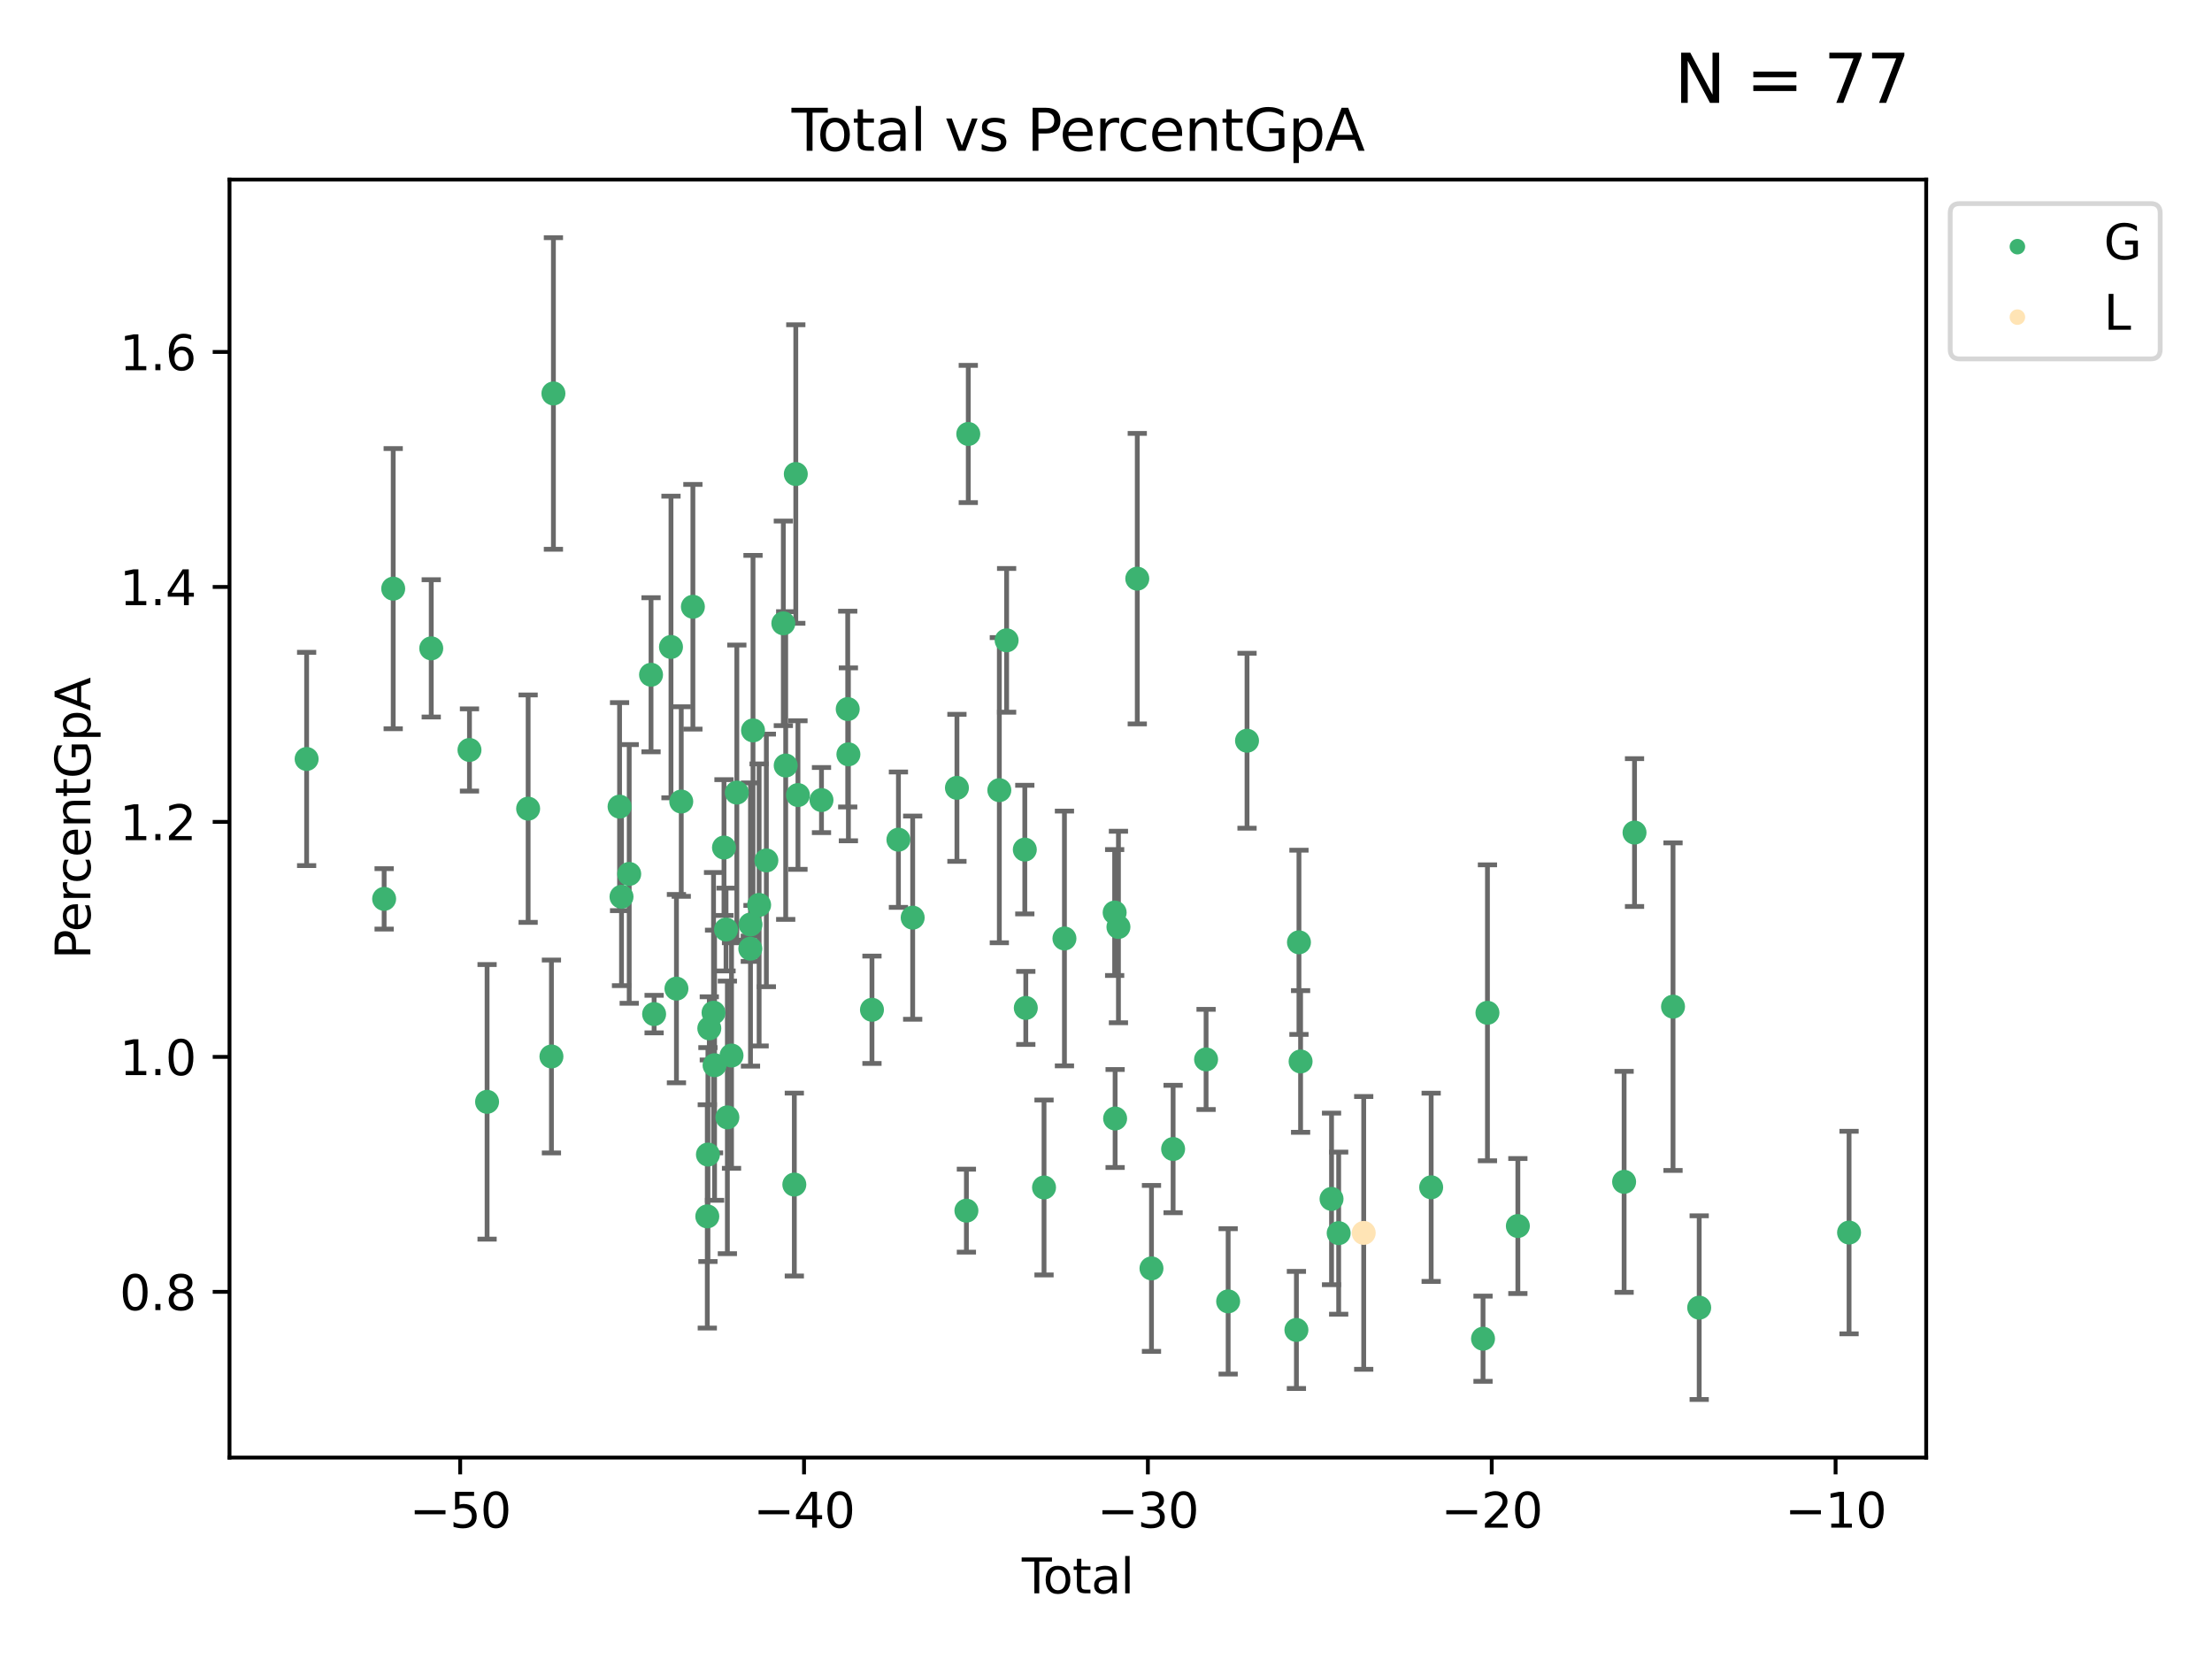 <?xml version="1.0" encoding="utf-8" standalone="no"?>
<!DOCTYPE svg PUBLIC "-//W3C//DTD SVG 1.1//EN"
  "http://www.w3.org/Graphics/SVG/1.1/DTD/svg11.dtd">
<svg xmlns:xlink="http://www.w3.org/1999/xlink" width="460.8pt" height="345.6pt" viewBox="0 0 460.8 345.6" xmlns="http://www.w3.org/2000/svg" version="1.1">
 <defs>
  <style type="text/css">*{stroke-linejoin: round; stroke-linecap: butt}</style>
 </defs>
 <g id="figure_1">
  <g id="patch_1">
   <path d="M 0 345.6 
L 460.8 345.6 
L 460.8 0 
L 0 0 
z
" style="fill: #ffffff"/>
  </g>
  <g id="axes_1">
   <g id="patch_2">
    <path d="M 47.81 303.64 
L 401.26 303.64 
L 401.26 37.411 
L 47.81 37.411 
z
" style="fill: #ffffff"/>
   </g>
   <g id="PathCollection_1">
    <defs>
     <path id="m6de0ca52cb" d="M 0 1.118 
C 0.297 1.118 0.581 1 0.791 0.791 
C 1 0.581 1.118 0.297 1.118 0 
C 1.118 -0.297 1 -0.581 0.791 -0.791 
C 0.581 -1 0.297 -1.118 0 -1.118 
C -0.297 -1.118 -0.581 -1 -0.791 -0.791 
C -1 -0.581 -1.118 -0.297 -1.118 0 
C -1.118 0.297 -1 0.581 -0.791 0.791 
C -0.581 1 -0.297 1.118 0 1.118 
z
" style="stroke: #3cb371"/>
    </defs>
    <g clip-path="url(#pf111d66aeb)">
     <use xlink:href="#m6de0ca52cb" x="63.876" y="158.109" style="fill: #3cb371; stroke: #3cb371"/>
     <use xlink:href="#m6de0ca52cb" x="80.023" y="187.25" style="fill: #3cb371; stroke: #3cb371"/>
     <use xlink:href="#m6de0ca52cb" x="81.912" y="122.626" style="fill: #3cb371; stroke: #3cb371"/>
     <use xlink:href="#m6de0ca52cb" x="89.836" y="135.065" style="fill: #3cb371; stroke: #3cb371"/>
     <use xlink:href="#m6de0ca52cb" x="97.801" y="156.231" style="fill: #3cb371; stroke: #3cb371"/>
     <use xlink:href="#m6de0ca52cb" x="101.468" y="229.532" style="fill: #3cb371; stroke: #3cb371"/>
     <use xlink:href="#m6de0ca52cb" x="110.02" y="168.459" style="fill: #3cb371; stroke: #3cb371"/>
     <use xlink:href="#m6de0ca52cb" x="114.874" y="220.084" style="fill: #3cb371; stroke: #3cb371"/>
     <use xlink:href="#m6de0ca52cb" x="115.287" y="81.965" style="fill: #3cb371; stroke: #3cb371"/>
     <use xlink:href="#m6de0ca52cb" x="129.068" y="168.035" style="fill: #3cb371; stroke: #3cb371"/>
     <use xlink:href="#m6de0ca52cb" x="129.472" y="186.811" style="fill: #3cb371; stroke: #3cb371"/>
     <use xlink:href="#m6de0ca52cb" x="131.077" y="182.057" style="fill: #3cb371; stroke: #3cb371"/>
     <use xlink:href="#m6de0ca52cb" x="135.623" y="140.562" style="fill: #3cb371; stroke: #3cb371"/>
     <use xlink:href="#m6de0ca52cb" x="136.264" y="211.251" style="fill: #3cb371; stroke: #3cb371"/>
     <use xlink:href="#m6de0ca52cb" x="139.779" y="134.775" style="fill: #3cb371; stroke: #3cb371"/>
     <use xlink:href="#m6de0ca52cb" x="140.916" y="205.95" style="fill: #3cb371; stroke: #3cb371"/>
     <use xlink:href="#m6de0ca52cb" x="141.918" y="166.976" style="fill: #3cb371; stroke: #3cb371"/>
     <use xlink:href="#m6de0ca52cb" x="144.341" y="126.4" style="fill: #3cb371; stroke: #3cb371"/>
     <use xlink:href="#m6de0ca52cb" x="147.343" y="253.396" style="fill: #3cb371; stroke: #3cb371"/>
     <use xlink:href="#m6de0ca52cb" x="147.475" y="240.516" style="fill: #3cb371; stroke: #3cb371"/>
     <use xlink:href="#m6de0ca52cb" x="147.761" y="214.229" style="fill: #3cb371; stroke: #3cb371"/>
     <use xlink:href="#m6de0ca52cb" x="148.644" y="210.96" style="fill: #3cb371; stroke: #3cb371"/>
     <use xlink:href="#m6de0ca52cb" x="148.857" y="221.904" style="fill: #3cb371; stroke: #3cb371"/>
     <use xlink:href="#m6de0ca52cb" x="150.82" y="176.561" style="fill: #3cb371; stroke: #3cb371"/>
     <use xlink:href="#m6de0ca52cb" x="151.246" y="193.641" style="fill: #3cb371; stroke: #3cb371"/>
     <use xlink:href="#m6de0ca52cb" x="151.526" y="232.77" style="fill: #3cb371; stroke: #3cb371"/>
     <use xlink:href="#m6de0ca52cb" x="152.389" y="219.885" style="fill: #3cb371; stroke: #3cb371"/>
     <use xlink:href="#m6de0ca52cb" x="153.495" y="165.112" style="fill: #3cb371; stroke: #3cb371"/>
     <use xlink:href="#m6de0ca52cb" x="156.302" y="197.638" style="fill: #3cb371; stroke: #3cb371"/>
     <use xlink:href="#m6de0ca52cb" x="156.342" y="192.593" style="fill: #3cb371; stroke: #3cb371"/>
     <use xlink:href="#m6de0ca52cb" x="156.867" y="152.157" style="fill: #3cb371; stroke: #3cb371"/>
     <use xlink:href="#m6de0ca52cb" x="158.14" y="188.514" style="fill: #3cb371; stroke: #3cb371"/>
     <use xlink:href="#m6de0ca52cb" x="159.647" y="179.242" style="fill: #3cb371; stroke: #3cb371"/>
     <use xlink:href="#m6de0ca52cb" x="163.184" y="129.851" style="fill: #3cb371; stroke: #3cb371"/>
     <use xlink:href="#m6de0ca52cb" x="163.676" y="159.473" style="fill: #3cb371; stroke: #3cb371"/>
     <use xlink:href="#m6de0ca52cb" x="165.473" y="246.766" style="fill: #3cb371; stroke: #3cb371"/>
     <use xlink:href="#m6de0ca52cb" x="165.779" y="98.747" style="fill: #3cb371; stroke: #3cb371"/>
     <use xlink:href="#m6de0ca52cb" x="166.23" y="165.624" style="fill: #3cb371; stroke: #3cb371"/>
     <use xlink:href="#m6de0ca52cb" x="171.131" y="166.668" style="fill: #3cb371; stroke: #3cb371"/>
     <use xlink:href="#m6de0ca52cb" x="176.595" y="147.713" style="fill: #3cb371; stroke: #3cb371"/>
     <use xlink:href="#m6de0ca52cb" x="176.738" y="157.143" style="fill: #3cb371; stroke: #3cb371"/>
     <use xlink:href="#m6de0ca52cb" x="181.647" y="210.353" style="fill: #3cb371; stroke: #3cb371"/>
     <use xlink:href="#m6de0ca52cb" x="187.159" y="174.922" style="fill: #3cb371; stroke: #3cb371"/>
     <use xlink:href="#m6de0ca52cb" x="190.128" y="191.165" style="fill: #3cb371; stroke: #3cb371"/>
     <use xlink:href="#m6de0ca52cb" x="199.347" y="164.123" style="fill: #3cb371; stroke: #3cb371"/>
     <use xlink:href="#m6de0ca52cb" x="201.319" y="252.201" style="fill: #3cb371; stroke: #3cb371"/>
     <use xlink:href="#m6de0ca52cb" x="201.71" y="90.404" style="fill: #3cb371; stroke: #3cb371"/>
     <use xlink:href="#m6de0ca52cb" x="208.179" y="164.606" style="fill: #3cb371; stroke: #3cb371"/>
     <use xlink:href="#m6de0ca52cb" x="209.697" y="133.393" style="fill: #3cb371; stroke: #3cb371"/>
     <use xlink:href="#m6de0ca52cb" x="213.486" y="176.986" style="fill: #3cb371; stroke: #3cb371"/>
     <use xlink:href="#m6de0ca52cb" x="213.693" y="209.971" style="fill: #3cb371; stroke: #3cb371"/>
     <use xlink:href="#m6de0ca52cb" x="217.491" y="247.373" style="fill: #3cb371; stroke: #3cb371"/>
     <use xlink:href="#m6de0ca52cb" x="221.743" y="195.503" style="fill: #3cb371; stroke: #3cb371"/>
     <use xlink:href="#m6de0ca52cb" x="232.203" y="190.1" style="fill: #3cb371; stroke: #3cb371"/>
     <use xlink:href="#m6de0ca52cb" x="232.299" y="233.004" style="fill: #3cb371; stroke: #3cb371"/>
     <use xlink:href="#m6de0ca52cb" x="232.992" y="193.108" style="fill: #3cb371; stroke: #3cb371"/>
     <use xlink:href="#m6de0ca52cb" x="236.915" y="120.545" style="fill: #3cb371; stroke: #3cb371"/>
     <use xlink:href="#m6de0ca52cb" x="239.874" y="264.23" style="fill: #3cb371; stroke: #3cb371"/>
     <use xlink:href="#m6de0ca52cb" x="244.381" y="239.36" style="fill: #3cb371; stroke: #3cb371"/>
     <use xlink:href="#m6de0ca52cb" x="251.249" y="220.694" style="fill: #3cb371; stroke: #3cb371"/>
     <use xlink:href="#m6de0ca52cb" x="255.847" y="271.1" style="fill: #3cb371; stroke: #3cb371"/>
     <use xlink:href="#m6de0ca52cb" x="259.778" y="154.305" style="fill: #3cb371; stroke: #3cb371"/>
     <use xlink:href="#m6de0ca52cb" x="270.066" y="277.052" style="fill: #3cb371; stroke: #3cb371"/>
     <use xlink:href="#m6de0ca52cb" x="270.597" y="196.301" style="fill: #3cb371; stroke: #3cb371"/>
     <use xlink:href="#m6de0ca52cb" x="270.937" y="221.123" style="fill: #3cb371; stroke: #3cb371"/>
     <use xlink:href="#m6de0ca52cb" x="277.384" y="249.754" style="fill: #3cb371; stroke: #3cb371"/>
     <use xlink:href="#m6de0ca52cb" x="278.871" y="256.886" style="fill: #3cb371; stroke: #3cb371"/>
     <use xlink:href="#m6de0ca52cb" x="298.138" y="247.336" style="fill: #3cb371; stroke: #3cb371"/>
     <use xlink:href="#m6de0ca52cb" x="308.941" y="278.878" style="fill: #3cb371; stroke: #3cb371"/>
     <use xlink:href="#m6de0ca52cb" x="309.865" y="210.985" style="fill: #3cb371; stroke: #3cb371"/>
     <use xlink:href="#m6de0ca52cb" x="316.198" y="255.403" style="fill: #3cb371; stroke: #3cb371"/>
     <use xlink:href="#m6de0ca52cb" x="338.333" y="246.197" style="fill: #3cb371; stroke: #3cb371"/>
     <use xlink:href="#m6de0ca52cb" x="340.502" y="173.441" style="fill: #3cb371; stroke: #3cb371"/>
     <use xlink:href="#m6de0ca52cb" x="348.522" y="209.702" style="fill: #3cb371; stroke: #3cb371"/>
     <use xlink:href="#m6de0ca52cb" x="353.974" y="272.408" style="fill: #3cb371; stroke: #3cb371"/>
     <use xlink:href="#m6de0ca52cb" x="385.194" y="256.764" style="fill: #3cb371; stroke: #3cb371"/>
    </g>
   </g>
   <g id="PathCollection_2">
    <defs>
     <path id="m3df6ee3e55" d="M 0 1.118 
C 0.297 1.118 0.581 1 0.791 0.791 
C 1 0.581 1.118 0.297 1.118 0 
C 1.118 -0.297 1 -0.581 0.791 -0.791 
C 0.581 -1 0.297 -1.118 0 -1.118 
C -0.297 -1.118 -0.581 -1 -0.791 -0.791 
C -1 -0.581 -1.118 -0.297 -1.118 0 
C -1.118 0.297 -1 0.581 -0.791 0.791 
C -0.581 1 -0.297 1.118 0 1.118 
z
" style="stroke: #ffe4b5"/>
    </defs>
    <g clip-path="url(#pf111d66aeb)">
     <use xlink:href="#m3df6ee3e55" x="284.087" y="256.836" style="fill: #ffe4b5; stroke: #ffe4b5"/>
    </g>
   </g>
   <g id="matplotlib.axis_1">
    <g id="xtick_1">
     <g id="line2d_1">
      <defs>
       <path id="mb91967c825" d="M 0 0 
L 0 3.5 
" style="stroke: #000000; stroke-width: 0.8"/>
      </defs>
      <g>
       <use xlink:href="#mb91967c825" x="95.864" y="303.64" style="stroke: #000000; stroke-width: 0.8"/>
      </g>
     </g>
     <g id="text_1">
      <!-- −50 -->
      <g transform="translate(85.312 318.238)scale(0.1 -0.1)">
       <defs>
        <path id="DejaVuSans-2212" d="M 678 2272 
L 4684 2272 
L 4684 1741 
L 678 1741 
L 678 2272 
z
" transform="scale(0.016)"/>
        <path id="DejaVuSans-35" d="M 691 4666 
L 3169 4666 
L 3169 4134 
L 1269 4134 
L 1269 2991 
Q 1406 3038 1543 3061 
Q 1681 3084 1819 3084 
Q 2600 3084 3056 2656 
Q 3513 2228 3513 1497 
Q 3513 744 3044 326 
Q 2575 -91 1722 -91 
Q 1428 -91 1123 -41 
Q 819 9 494 109 
L 494 744 
Q 775 591 1075 516 
Q 1375 441 1709 441 
Q 2250 441 2565 725 
Q 2881 1009 2881 1497 
Q 2881 1984 2565 2268 
Q 2250 2553 1709 2553 
Q 1456 2553 1204 2497 
Q 953 2441 691 2322 
L 691 4666 
z
" transform="scale(0.016)"/>
        <path id="DejaVuSans-30" d="M 2034 4250 
Q 1547 4250 1301 3770 
Q 1056 3291 1056 2328 
Q 1056 1369 1301 889 
Q 1547 409 2034 409 
Q 2525 409 2770 889 
Q 3016 1369 3016 2328 
Q 3016 3291 2770 3770 
Q 2525 4250 2034 4250 
z
M 2034 4750 
Q 2819 4750 3233 4129 
Q 3647 3509 3647 2328 
Q 3647 1150 3233 529 
Q 2819 -91 2034 -91 
Q 1250 -91 836 529 
Q 422 1150 422 2328 
Q 422 3509 836 4129 
Q 1250 4750 2034 4750 
z
" transform="scale(0.016)"/>
       </defs>
       <use xlink:href="#DejaVuSans-2212"/>
       <use xlink:href="#DejaVuSans-35" x="83.789"/>
       <use xlink:href="#DejaVuSans-30" x="147.412"/>
      </g>
     </g>
    </g>
    <g id="xtick_2">
     <g id="line2d_2">
      <g>
       <use xlink:href="#mb91967c825" x="167.495" y="303.64" style="stroke: #000000; stroke-width: 0.8"/>
      </g>
     </g>
     <g id="text_2">
      <!-- −40 -->
      <g transform="translate(156.942 318.238)scale(0.1 -0.1)">
       <defs>
        <path id="DejaVuSans-34" d="M 2419 4116 
L 825 1625 
L 2419 1625 
L 2419 4116 
z
M 2253 4666 
L 3047 4666 
L 3047 1625 
L 3713 1625 
L 3713 1100 
L 3047 1100 
L 3047 0 
L 2419 0 
L 2419 1100 
L 313 1100 
L 313 1709 
L 2253 4666 
z
" transform="scale(0.016)"/>
       </defs>
       <use xlink:href="#DejaVuSans-2212"/>
       <use xlink:href="#DejaVuSans-34" x="83.789"/>
       <use xlink:href="#DejaVuSans-30" x="147.412"/>
      </g>
     </g>
    </g>
    <g id="xtick_3">
     <g id="line2d_3">
      <g>
       <use xlink:href="#mb91967c825" x="239.125" y="303.64" style="stroke: #000000; stroke-width: 0.8"/>
      </g>
     </g>
     <g id="text_3">
      <!-- −30 -->
      <g transform="translate(228.573 318.238)scale(0.1 -0.1)">
       <defs>
        <path id="DejaVuSans-33" d="M 2597 2516 
Q 3050 2419 3304 2112 
Q 3559 1806 3559 1356 
Q 3559 666 3084 287 
Q 2609 -91 1734 -91 
Q 1441 -91 1130 -33 
Q 819 25 488 141 
L 488 750 
Q 750 597 1062 519 
Q 1375 441 1716 441 
Q 2309 441 2620 675 
Q 2931 909 2931 1356 
Q 2931 1769 2642 2001 
Q 2353 2234 1838 2234 
L 1294 2234 
L 1294 2753 
L 1863 2753 
Q 2328 2753 2575 2939 
Q 2822 3125 2822 3475 
Q 2822 3834 2567 4026 
Q 2313 4219 1838 4219 
Q 1578 4219 1281 4162 
Q 984 4106 628 3988 
L 628 4550 
Q 988 4650 1302 4700 
Q 1616 4750 1894 4750 
Q 2613 4750 3031 4423 
Q 3450 4097 3450 3541 
Q 3450 3153 3228 2886 
Q 3006 2619 2597 2516 
z
" transform="scale(0.016)"/>
       </defs>
       <use xlink:href="#DejaVuSans-2212"/>
       <use xlink:href="#DejaVuSans-33" x="83.789"/>
       <use xlink:href="#DejaVuSans-30" x="147.412"/>
      </g>
     </g>
    </g>
    <g id="xtick_4">
     <g id="line2d_4">
      <g>
       <use xlink:href="#mb91967c825" x="310.756" y="303.64" style="stroke: #000000; stroke-width: 0.8"/>
      </g>
     </g>
     <g id="text_4">
      <!-- −20 -->
      <g transform="translate(300.203 318.238)scale(0.1 -0.1)">
       <defs>
        <path id="DejaVuSans-32" d="M 1228 531 
L 3431 531 
L 3431 0 
L 469 0 
L 469 531 
Q 828 903 1448 1529 
Q 2069 2156 2228 2338 
Q 2531 2678 2651 2914 
Q 2772 3150 2772 3378 
Q 2772 3750 2511 3984 
Q 2250 4219 1831 4219 
Q 1534 4219 1204 4116 
Q 875 4013 500 3803 
L 500 4441 
Q 881 4594 1212 4672 
Q 1544 4750 1819 4750 
Q 2544 4750 2975 4387 
Q 3406 4025 3406 3419 
Q 3406 3131 3298 2873 
Q 3191 2616 2906 2266 
Q 2828 2175 2409 1742 
Q 1991 1309 1228 531 
z
" transform="scale(0.016)"/>
       </defs>
       <use xlink:href="#DejaVuSans-2212"/>
       <use xlink:href="#DejaVuSans-32" x="83.789"/>
       <use xlink:href="#DejaVuSans-30" x="147.412"/>
      </g>
     </g>
    </g>
    <g id="xtick_5">
     <g id="line2d_5">
      <g>
       <use xlink:href="#mb91967c825" x="382.386" y="303.64" style="stroke: #000000; stroke-width: 0.8"/>
      </g>
     </g>
     <g id="text_5">
      <!-- −10 -->
      <g transform="translate(371.834 318.238)scale(0.1 -0.1)">
       <defs>
        <path id="DejaVuSans-31" d="M 794 531 
L 1825 531 
L 1825 4091 
L 703 3866 
L 703 4441 
L 1819 4666 
L 2450 4666 
L 2450 531 
L 3481 531 
L 3481 0 
L 794 0 
L 794 531 
z
" transform="scale(0.016)"/>
       </defs>
       <use xlink:href="#DejaVuSans-2212"/>
       <use xlink:href="#DejaVuSans-31" x="83.789"/>
       <use xlink:href="#DejaVuSans-30" x="147.412"/>
      </g>
     </g>
    </g>
    <g id="text_6">
     <!-- Total -->
     <g transform="translate(212.858 331.917)scale(0.1 -0.1)">
      <defs>
       <path id="DejaVuSans-54" d="M -19 4666 
L 3928 4666 
L 3928 4134 
L 2272 4134 
L 2272 0 
L 1638 0 
L 1638 4134 
L -19 4134 
L -19 4666 
z
" transform="scale(0.016)"/>
       <path id="DejaVuSans-6f" d="M 1959 3097 
Q 1497 3097 1228 2736 
Q 959 2375 959 1747 
Q 959 1119 1226 758 
Q 1494 397 1959 397 
Q 2419 397 2687 759 
Q 2956 1122 2956 1747 
Q 2956 2369 2687 2733 
Q 2419 3097 1959 3097 
z
M 1959 3584 
Q 2709 3584 3137 3096 
Q 3566 2609 3566 1747 
Q 3566 888 3137 398 
Q 2709 -91 1959 -91 
Q 1206 -91 779 398 
Q 353 888 353 1747 
Q 353 2609 779 3096 
Q 1206 3584 1959 3584 
z
" transform="scale(0.016)"/>
       <path id="DejaVuSans-74" d="M 1172 4494 
L 1172 3500 
L 2356 3500 
L 2356 3053 
L 1172 3053 
L 1172 1153 
Q 1172 725 1289 603 
Q 1406 481 1766 481 
L 2356 481 
L 2356 0 
L 1766 0 
Q 1100 0 847 248 
Q 594 497 594 1153 
L 594 3053 
L 172 3053 
L 172 3500 
L 594 3500 
L 594 4494 
L 1172 4494 
z
" transform="scale(0.016)"/>
       <path id="DejaVuSans-61" d="M 2194 1759 
Q 1497 1759 1228 1600 
Q 959 1441 959 1056 
Q 959 750 1161 570 
Q 1363 391 1709 391 
Q 2188 391 2477 730 
Q 2766 1069 2766 1631 
L 2766 1759 
L 2194 1759 
z
M 3341 1997 
L 3341 0 
L 2766 0 
L 2766 531 
Q 2569 213 2275 61 
Q 1981 -91 1556 -91 
Q 1019 -91 701 211 
Q 384 513 384 1019 
Q 384 1609 779 1909 
Q 1175 2209 1959 2209 
L 2766 2209 
L 2766 2266 
Q 2766 2663 2505 2880 
Q 2244 3097 1772 3097 
Q 1472 3097 1187 3025 
Q 903 2953 641 2809 
L 641 3341 
Q 956 3463 1253 3523 
Q 1550 3584 1831 3584 
Q 2591 3584 2966 3190 
Q 3341 2797 3341 1997 
z
" transform="scale(0.016)"/>
       <path id="DejaVuSans-6c" d="M 603 4863 
L 1178 4863 
L 1178 0 
L 603 0 
L 603 4863 
z
" transform="scale(0.016)"/>
      </defs>
      <use xlink:href="#DejaVuSans-54"/>
      <use xlink:href="#DejaVuSans-6f" x="44.084"/>
      <use xlink:href="#DejaVuSans-74" x="105.266"/>
      <use xlink:href="#DejaVuSans-61" x="144.475"/>
      <use xlink:href="#DejaVuSans-6c" x="205.754"/>
     </g>
    </g>
   </g>
   <g id="matplotlib.axis_2">
    <g id="ytick_1">
     <g id="line2d_6">
      <defs>
       <path id="mbc3907d580" d="M 0 0 
L -3.5 0 
" style="stroke: #000000; stroke-width: 0.8"/>
      </defs>
      <g>
       <use xlink:href="#mbc3907d580" x="47.81" y="269.118" style="stroke: #000000; stroke-width: 0.8"/>
      </g>
     </g>
     <g id="text_7">
      <!-- 0.8 -->
      <g transform="translate(24.907 272.918)scale(0.1 -0.1)">
       <defs>
        <path id="DejaVuSans-2e" d="M 684 794 
L 1344 794 
L 1344 0 
L 684 0 
L 684 794 
z
" transform="scale(0.016)"/>
        <path id="DejaVuSans-38" d="M 2034 2216 
Q 1584 2216 1326 1975 
Q 1069 1734 1069 1313 
Q 1069 891 1326 650 
Q 1584 409 2034 409 
Q 2484 409 2743 651 
Q 3003 894 3003 1313 
Q 3003 1734 2745 1975 
Q 2488 2216 2034 2216 
z
M 1403 2484 
Q 997 2584 770 2862 
Q 544 3141 544 3541 
Q 544 4100 942 4425 
Q 1341 4750 2034 4750 
Q 2731 4750 3128 4425 
Q 3525 4100 3525 3541 
Q 3525 3141 3298 2862 
Q 3072 2584 2669 2484 
Q 3125 2378 3379 2068 
Q 3634 1759 3634 1313 
Q 3634 634 3220 271 
Q 2806 -91 2034 -91 
Q 1263 -91 848 271 
Q 434 634 434 1313 
Q 434 1759 690 2068 
Q 947 2378 1403 2484 
z
M 1172 3481 
Q 1172 3119 1398 2916 
Q 1625 2713 2034 2713 
Q 2441 2713 2670 2916 
Q 2900 3119 2900 3481 
Q 2900 3844 2670 4047 
Q 2441 4250 2034 4250 
Q 1625 4250 1398 4047 
Q 1172 3844 1172 3481 
z
" transform="scale(0.016)"/>
       </defs>
       <use xlink:href="#DejaVuSans-30"/>
       <use xlink:href="#DejaVuSans-2e" x="63.623"/>
       <use xlink:href="#DejaVuSans-38" x="95.41"/>
      </g>
     </g>
    </g>
    <g id="ytick_2">
     <g id="line2d_7">
      <g>
       <use xlink:href="#mbc3907d580" x="47.81" y="220.168" style="stroke: #000000; stroke-width: 0.8"/>
      </g>
     </g>
     <g id="text_8">
      <!-- 1.0 -->
      <g transform="translate(24.907 223.967)scale(0.1 -0.1)">
       <use xlink:href="#DejaVuSans-31"/>
       <use xlink:href="#DejaVuSans-2e" x="63.623"/>
       <use xlink:href="#DejaVuSans-30" x="95.41"/>
      </g>
     </g>
    </g>
    <g id="ytick_3">
     <g id="line2d_8">
      <g>
       <use xlink:href="#mbc3907d580" x="47.81" y="171.218" style="stroke: #000000; stroke-width: 0.8"/>
      </g>
     </g>
     <g id="text_9">
      <!-- 1.2 -->
      <g transform="translate(24.907 175.017)scale(0.1 -0.1)">
       <use xlink:href="#DejaVuSans-31"/>
       <use xlink:href="#DejaVuSans-2e" x="63.623"/>
       <use xlink:href="#DejaVuSans-32" x="95.41"/>
      </g>
     </g>
    </g>
    <g id="ytick_4">
     <g id="line2d_9">
      <g>
       <use xlink:href="#mbc3907d580" x="47.81" y="122.268" style="stroke: #000000; stroke-width: 0.8"/>
      </g>
     </g>
     <g id="text_10">
      <!-- 1.4 -->
      <g transform="translate(24.907 126.067)scale(0.1 -0.1)">
       <use xlink:href="#DejaVuSans-31"/>
       <use xlink:href="#DejaVuSans-2e" x="63.623"/>
       <use xlink:href="#DejaVuSans-34" x="95.41"/>
      </g>
     </g>
    </g>
    <g id="ytick_5">
     <g id="line2d_10">
      <g>
       <use xlink:href="#mbc3907d580" x="47.81" y="73.317" style="stroke: #000000; stroke-width: 0.8"/>
      </g>
     </g>
     <g id="text_11">
      <!-- 1.6 -->
      <g transform="translate(24.907 77.117)scale(0.1 -0.1)">
       <defs>
        <path id="DejaVuSans-36" d="M 2113 2584 
Q 1688 2584 1439 2293 
Q 1191 2003 1191 1497 
Q 1191 994 1439 701 
Q 1688 409 2113 409 
Q 2538 409 2786 701 
Q 3034 994 3034 1497 
Q 3034 2003 2786 2293 
Q 2538 2584 2113 2584 
z
M 3366 4563 
L 3366 3988 
Q 3128 4100 2886 4159 
Q 2644 4219 2406 4219 
Q 1781 4219 1451 3797 
Q 1122 3375 1075 2522 
Q 1259 2794 1537 2939 
Q 1816 3084 2150 3084 
Q 2853 3084 3261 2657 
Q 3669 2231 3669 1497 
Q 3669 778 3244 343 
Q 2819 -91 2113 -91 
Q 1303 -91 875 529 
Q 447 1150 447 2328 
Q 447 3434 972 4092 
Q 1497 4750 2381 4750 
Q 2619 4750 2861 4703 
Q 3103 4656 3366 4563 
z
" transform="scale(0.016)"/>
       </defs>
       <use xlink:href="#DejaVuSans-31"/>
       <use xlink:href="#DejaVuSans-2e" x="63.623"/>
       <use xlink:href="#DejaVuSans-36" x="95.41"/>
      </g>
     </g>
    </g>
    <g id="text_12">
     <!-- PercentGpA -->
     <g transform="translate(18.827 199.802)rotate(-90)scale(0.1 -0.1)">
      <defs>
       <path id="DejaVuSans-50" d="M 1259 4147 
L 1259 2394 
L 2053 2394 
Q 2494 2394 2734 2622 
Q 2975 2850 2975 3272 
Q 2975 3691 2734 3919 
Q 2494 4147 2053 4147 
L 1259 4147 
z
M 628 4666 
L 2053 4666 
Q 2838 4666 3239 4311 
Q 3641 3956 3641 3272 
Q 3641 2581 3239 2228 
Q 2838 1875 2053 1875 
L 1259 1875 
L 1259 0 
L 628 0 
L 628 4666 
z
" transform="scale(0.016)"/>
       <path id="DejaVuSans-65" d="M 3597 1894 
L 3597 1613 
L 953 1613 
Q 991 1019 1311 708 
Q 1631 397 2203 397 
Q 2534 397 2845 478 
Q 3156 559 3463 722 
L 3463 178 
Q 3153 47 2828 -22 
Q 2503 -91 2169 -91 
Q 1331 -91 842 396 
Q 353 884 353 1716 
Q 353 2575 817 3079 
Q 1281 3584 2069 3584 
Q 2775 3584 3186 3129 
Q 3597 2675 3597 1894 
z
M 3022 2063 
Q 3016 2534 2758 2815 
Q 2500 3097 2075 3097 
Q 1594 3097 1305 2825 
Q 1016 2553 972 2059 
L 3022 2063 
z
" transform="scale(0.016)"/>
       <path id="DejaVuSans-72" d="M 2631 2963 
Q 2534 3019 2420 3045 
Q 2306 3072 2169 3072 
Q 1681 3072 1420 2755 
Q 1159 2438 1159 1844 
L 1159 0 
L 581 0 
L 581 3500 
L 1159 3500 
L 1159 2956 
Q 1341 3275 1631 3429 
Q 1922 3584 2338 3584 
Q 2397 3584 2469 3576 
Q 2541 3569 2628 3553 
L 2631 2963 
z
" transform="scale(0.016)"/>
       <path id="DejaVuSans-63" d="M 3122 3366 
L 3122 2828 
Q 2878 2963 2633 3030 
Q 2388 3097 2138 3097 
Q 1578 3097 1268 2742 
Q 959 2388 959 1747 
Q 959 1106 1268 751 
Q 1578 397 2138 397 
Q 2388 397 2633 464 
Q 2878 531 3122 666 
L 3122 134 
Q 2881 22 2623 -34 
Q 2366 -91 2075 -91 
Q 1284 -91 818 406 
Q 353 903 353 1747 
Q 353 2603 823 3093 
Q 1294 3584 2113 3584 
Q 2378 3584 2631 3529 
Q 2884 3475 3122 3366 
z
" transform="scale(0.016)"/>
       <path id="DejaVuSans-6e" d="M 3513 2113 
L 3513 0 
L 2938 0 
L 2938 2094 
Q 2938 2591 2744 2837 
Q 2550 3084 2163 3084 
Q 1697 3084 1428 2787 
Q 1159 2491 1159 1978 
L 1159 0 
L 581 0 
L 581 3500 
L 1159 3500 
L 1159 2956 
Q 1366 3272 1645 3428 
Q 1925 3584 2291 3584 
Q 2894 3584 3203 3211 
Q 3513 2838 3513 2113 
z
" transform="scale(0.016)"/>
       <path id="DejaVuSans-47" d="M 3809 666 
L 3809 1919 
L 2778 1919 
L 2778 2438 
L 4434 2438 
L 4434 434 
Q 4069 175 3628 42 
Q 3188 -91 2688 -91 
Q 1594 -91 976 548 
Q 359 1188 359 2328 
Q 359 3472 976 4111 
Q 1594 4750 2688 4750 
Q 3144 4750 3555 4637 
Q 3966 4525 4313 4306 
L 4313 3634 
Q 3963 3931 3569 4081 
Q 3175 4231 2741 4231 
Q 1884 4231 1454 3753 
Q 1025 3275 1025 2328 
Q 1025 1384 1454 906 
Q 1884 428 2741 428 
Q 3075 428 3337 486 
Q 3600 544 3809 666 
z
" transform="scale(0.016)"/>
       <path id="DejaVuSans-70" d="M 1159 525 
L 1159 -1331 
L 581 -1331 
L 581 3500 
L 1159 3500 
L 1159 2969 
Q 1341 3281 1617 3432 
Q 1894 3584 2278 3584 
Q 2916 3584 3314 3078 
Q 3713 2572 3713 1747 
Q 3713 922 3314 415 
Q 2916 -91 2278 -91 
Q 1894 -91 1617 61 
Q 1341 213 1159 525 
z
M 3116 1747 
Q 3116 2381 2855 2742 
Q 2594 3103 2138 3103 
Q 1681 3103 1420 2742 
Q 1159 2381 1159 1747 
Q 1159 1113 1420 752 
Q 1681 391 2138 391 
Q 2594 391 2855 752 
Q 3116 1113 3116 1747 
z
" transform="scale(0.016)"/>
       <path id="DejaVuSans-41" d="M 2188 4044 
L 1331 1722 
L 3047 1722 
L 2188 4044 
z
M 1831 4666 
L 2547 4666 
L 4325 0 
L 3669 0 
L 3244 1197 
L 1141 1197 
L 716 0 
L 50 0 
L 1831 4666 
z
" transform="scale(0.016)"/>
      </defs>
      <use xlink:href="#DejaVuSans-50"/>
      <use xlink:href="#DejaVuSans-65" x="56.678"/>
      <use xlink:href="#DejaVuSans-72" x="118.201"/>
      <use xlink:href="#DejaVuSans-63" x="157.064"/>
      <use xlink:href="#DejaVuSans-65" x="212.045"/>
      <use xlink:href="#DejaVuSans-6e" x="273.568"/>
      <use xlink:href="#DejaVuSans-74" x="336.947"/>
      <use xlink:href="#DejaVuSans-47" x="376.156"/>
      <use xlink:href="#DejaVuSans-70" x="453.646"/>
      <use xlink:href="#DejaVuSans-41" x="517.123"/>
     </g>
    </g>
   </g>
   <g id="LineCollection_1">
    <path d="M 63.876 180.322 
L 63.876 135.895 
" clip-path="url(#pf111d66aeb)" style="fill: none; stroke: #696969"/>
    <path d="M 80.023 193.54 
L 80.023 180.96 
" clip-path="url(#pf111d66aeb)" style="fill: none; stroke: #696969"/>
    <path d="M 81.912 151.811 
L 81.912 93.44 
" clip-path="url(#pf111d66aeb)" style="fill: none; stroke: #696969"/>
    <path d="M 89.836 149.364 
L 89.836 120.765 
" clip-path="url(#pf111d66aeb)" style="fill: none; stroke: #696969"/>
    <path d="M 97.801 164.796 
L 97.801 147.667 
" clip-path="url(#pf111d66aeb)" style="fill: none; stroke: #696969"/>
    <path d="M 101.468 258.133 
L 101.468 200.932 
" clip-path="url(#pf111d66aeb)" style="fill: none; stroke: #696969"/>
    <path d="M 110.02 192.146 
L 110.02 144.772 
" clip-path="url(#pf111d66aeb)" style="fill: none; stroke: #696969"/>
    <path d="M 114.874 240.176 
L 114.874 199.992 
" clip-path="url(#pf111d66aeb)" style="fill: none; stroke: #696969"/>
    <path d="M 115.287 114.417 
L 115.287 49.513 
" clip-path="url(#pf111d66aeb)" style="fill: none; stroke: #696969"/>
    <path d="M 129.068 189.701 
L 129.068 146.369 
" clip-path="url(#pf111d66aeb)" style="fill: none; stroke: #696969"/>
    <path d="M 129.472 205.327 
L 129.472 168.295 
" clip-path="url(#pf111d66aeb)" style="fill: none; stroke: #696969"/>
    <path d="M 131.077 209.001 
L 131.077 155.113 
" clip-path="url(#pf111d66aeb)" style="fill: none; stroke: #696969"/>
    <path d="M 135.623 156.61 
L 135.623 124.513 
" clip-path="url(#pf111d66aeb)" style="fill: none; stroke: #696969"/>
    <path d="M 136.264 215.161 
L 136.264 207.341 
" clip-path="url(#pf111d66aeb)" style="fill: none; stroke: #696969"/>
    <path d="M 139.779 166.194 
L 139.779 103.357 
" clip-path="url(#pf111d66aeb)" style="fill: none; stroke: #696969"/>
    <path d="M 140.916 225.563 
L 140.916 186.337 
" clip-path="url(#pf111d66aeb)" style="fill: none; stroke: #696969"/>
    <path d="M 141.918 186.726 
L 141.918 147.226 
" clip-path="url(#pf111d66aeb)" style="fill: none; stroke: #696969"/>
    <path d="M 144.341 151.882 
L 144.341 100.919 
" clip-path="url(#pf111d66aeb)" style="fill: none; stroke: #696969"/>
    <path d="M 147.343 276.658 
L 147.343 230.134 
" clip-path="url(#pf111d66aeb)" style="fill: none; stroke: #696969"/>
    <path d="M 147.475 262.798 
L 147.475 218.235 
" clip-path="url(#pf111d66aeb)" style="fill: none; stroke: #696969"/>
    <path d="M 147.761 220.812 
L 147.761 207.647 
" clip-path="url(#pf111d66aeb)" style="fill: none; stroke: #696969"/>
    <path d="M 148.644 240.163 
L 148.644 181.758 
" clip-path="url(#pf111d66aeb)" style="fill: none; stroke: #696969"/>
    <path d="M 148.857 250.046 
L 148.857 193.762 
" clip-path="url(#pf111d66aeb)" style="fill: none; stroke: #696969"/>
    <path d="M 150.82 190.703 
L 150.82 162.419 
" clip-path="url(#pf111d66aeb)" style="fill: none; stroke: #696969"/>
    <path d="M 151.246 202.267 
L 151.246 185.015 
" clip-path="url(#pf111d66aeb)" style="fill: none; stroke: #696969"/>
    <path d="M 151.526 261.161 
L 151.526 204.378 
" clip-path="url(#pf111d66aeb)" style="fill: none; stroke: #696969"/>
    <path d="M 152.389 243.381 
L 152.389 196.389 
" clip-path="url(#pf111d66aeb)" style="fill: none; stroke: #696969"/>
    <path d="M 153.495 195.851 
L 153.495 134.372 
" clip-path="url(#pf111d66aeb)" style="fill: none; stroke: #696969"/>
    <path d="M 156.302 200.272 
L 156.302 195.004 
" clip-path="url(#pf111d66aeb)" style="fill: none; stroke: #696969"/>
    <path d="M 156.342 222.095 
L 156.342 163.091 
" clip-path="url(#pf111d66aeb)" style="fill: none; stroke: #696969"/>
    <path d="M 156.867 188.618 
L 156.867 115.696 
" clip-path="url(#pf111d66aeb)" style="fill: none; stroke: #696969"/>
    <path d="M 158.14 217.889 
L 158.14 159.139 
" clip-path="url(#pf111d66aeb)" style="fill: none; stroke: #696969"/>
    <path d="M 159.647 205.55 
L 159.647 152.934 
" clip-path="url(#pf111d66aeb)" style="fill: none; stroke: #696969"/>
    <path d="M 163.184 151.159 
L 163.184 108.544 
" clip-path="url(#pf111d66aeb)" style="fill: none; stroke: #696969"/>
    <path d="M 163.676 191.529 
L 163.676 127.418 
" clip-path="url(#pf111d66aeb)" style="fill: none; stroke: #696969"/>
    <path d="M 165.473 265.815 
L 165.473 227.717 
" clip-path="url(#pf111d66aeb)" style="fill: none; stroke: #696969"/>
    <path d="M 165.779 129.843 
L 165.779 67.652 
" clip-path="url(#pf111d66aeb)" style="fill: none; stroke: #696969"/>
    <path d="M 166.23 181.102 
L 166.23 150.146 
" clip-path="url(#pf111d66aeb)" style="fill: none; stroke: #696969"/>
    <path d="M 171.131 173.452 
L 171.131 159.885 
" clip-path="url(#pf111d66aeb)" style="fill: none; stroke: #696969"/>
    <path d="M 176.595 168.106 
L 176.595 127.32 
" clip-path="url(#pf111d66aeb)" style="fill: none; stroke: #696969"/>
    <path d="M 176.738 175.154 
L 176.738 139.132 
" clip-path="url(#pf111d66aeb)" style="fill: none; stroke: #696969"/>
    <path d="M 181.647 221.538 
L 181.647 199.168 
" clip-path="url(#pf111d66aeb)" style="fill: none; stroke: #696969"/>
    <path d="M 187.159 189.023 
L 187.159 160.82 
" clip-path="url(#pf111d66aeb)" style="fill: none; stroke: #696969"/>
    <path d="M 190.128 212.329 
L 190.128 170.002 
" clip-path="url(#pf111d66aeb)" style="fill: none; stroke: #696969"/>
    <path d="M 199.347 179.436 
L 199.347 148.809 
" clip-path="url(#pf111d66aeb)" style="fill: none; stroke: #696969"/>
    <path d="M 201.319 260.841 
L 201.319 243.56 
" clip-path="url(#pf111d66aeb)" style="fill: none; stroke: #696969"/>
    <path d="M 201.71 104.696 
L 201.71 76.113 
" clip-path="url(#pf111d66aeb)" style="fill: none; stroke: #696969"/>
    <path d="M 208.179 196.391 
L 208.179 132.82 
" clip-path="url(#pf111d66aeb)" style="fill: none; stroke: #696969"/>
    <path d="M 209.697 148.364 
L 209.697 118.422 
" clip-path="url(#pf111d66aeb)" style="fill: none; stroke: #696969"/>
    <path d="M 213.486 190.385 
L 213.486 163.588 
" clip-path="url(#pf111d66aeb)" style="fill: none; stroke: #696969"/>
    <path d="M 213.693 217.581 
L 213.693 202.361 
" clip-path="url(#pf111d66aeb)" style="fill: none; stroke: #696969"/>
    <path d="M 217.491 265.592 
L 217.491 229.153 
" clip-path="url(#pf111d66aeb)" style="fill: none; stroke: #696969"/>
    <path d="M 221.743 222.039 
L 221.743 168.967 
" clip-path="url(#pf111d66aeb)" style="fill: none; stroke: #696969"/>
    <path d="M 232.203 203.216 
L 232.203 176.984 
" clip-path="url(#pf111d66aeb)" style="fill: none; stroke: #696969"/>
    <path d="M 232.299 243.209 
L 232.299 222.799 
" clip-path="url(#pf111d66aeb)" style="fill: none; stroke: #696969"/>
    <path d="M 232.992 213.052 
L 232.992 173.163 
" clip-path="url(#pf111d66aeb)" style="fill: none; stroke: #696969"/>
    <path d="M 236.915 150.808 
L 236.915 90.283 
" clip-path="url(#pf111d66aeb)" style="fill: none; stroke: #696969"/>
    <path d="M 239.874 281.518 
L 239.874 246.943 
" clip-path="url(#pf111d66aeb)" style="fill: none; stroke: #696969"/>
    <path d="M 244.381 252.631 
L 244.381 226.089 
" clip-path="url(#pf111d66aeb)" style="fill: none; stroke: #696969"/>
    <path d="M 251.249 231.127 
L 251.249 210.262 
" clip-path="url(#pf111d66aeb)" style="fill: none; stroke: #696969"/>
    <path d="M 255.847 286.241 
L 255.847 255.958 
" clip-path="url(#pf111d66aeb)" style="fill: none; stroke: #696969"/>
    <path d="M 259.778 172.527 
L 259.778 136.084 
" clip-path="url(#pf111d66aeb)" style="fill: none; stroke: #696969"/>
    <path d="M 270.066 289.246 
L 270.066 264.857 
" clip-path="url(#pf111d66aeb)" style="fill: none; stroke: #696969"/>
    <path d="M 270.597 215.49 
L 270.597 177.111 
" clip-path="url(#pf111d66aeb)" style="fill: none; stroke: #696969"/>
    <path d="M 270.937 235.882 
L 270.937 206.364 
" clip-path="url(#pf111d66aeb)" style="fill: none; stroke: #696969"/>
    <path d="M 277.384 267.623 
L 277.384 231.885 
" clip-path="url(#pf111d66aeb)" style="fill: none; stroke: #696969"/>
    <path d="M 278.871 273.772 
L 278.871 239.999 
" clip-path="url(#pf111d66aeb)" style="fill: none; stroke: #696969"/>
    <path d="M 298.138 266.945 
L 298.138 227.727 
" clip-path="url(#pf111d66aeb)" style="fill: none; stroke: #696969"/>
    <path d="M 308.941 287.752 
L 308.941 270.005 
" clip-path="url(#pf111d66aeb)" style="fill: none; stroke: #696969"/>
    <path d="M 309.865 241.806 
L 309.865 180.164 
" clip-path="url(#pf111d66aeb)" style="fill: none; stroke: #696969"/>
    <path d="M 316.198 269.465 
L 316.198 241.34 
" clip-path="url(#pf111d66aeb)" style="fill: none; stroke: #696969"/>
    <path d="M 338.333 269.217 
L 338.333 223.177 
" clip-path="url(#pf111d66aeb)" style="fill: none; stroke: #696969"/>
    <path d="M 340.502 188.836 
L 340.502 158.045 
" clip-path="url(#pf111d66aeb)" style="fill: none; stroke: #696969"/>
    <path d="M 348.522 243.822 
L 348.522 175.583 
" clip-path="url(#pf111d66aeb)" style="fill: none; stroke: #696969"/>
    <path d="M 353.974 291.539 
L 353.974 253.277 
" clip-path="url(#pf111d66aeb)" style="fill: none; stroke: #696969"/>
    <path d="M 385.194 277.86 
L 385.194 235.669 
" clip-path="url(#pf111d66aeb)" style="fill: none; stroke: #696969"/>
   </g>
   <g id="line2d_11">
    <defs>
     <path id="ma3c8f18a73" d="M 2 0 
L -2 -0 
" style="stroke: #696969"/>
    </defs>
    <g clip-path="url(#pf111d66aeb)">
     <use xlink:href="#ma3c8f18a73" x="63.876" y="180.322" style="fill: #696969; stroke: #696969"/>
     <use xlink:href="#ma3c8f18a73" x="80.023" y="193.54" style="fill: #696969; stroke: #696969"/>
     <use xlink:href="#ma3c8f18a73" x="81.912" y="151.811" style="fill: #696969; stroke: #696969"/>
     <use xlink:href="#ma3c8f18a73" x="89.836" y="149.364" style="fill: #696969; stroke: #696969"/>
     <use xlink:href="#ma3c8f18a73" x="97.801" y="164.796" style="fill: #696969; stroke: #696969"/>
     <use xlink:href="#ma3c8f18a73" x="101.468" y="258.133" style="fill: #696969; stroke: #696969"/>
     <use xlink:href="#ma3c8f18a73" x="110.02" y="192.146" style="fill: #696969; stroke: #696969"/>
     <use xlink:href="#ma3c8f18a73" x="114.874" y="240.176" style="fill: #696969; stroke: #696969"/>
     <use xlink:href="#ma3c8f18a73" x="115.287" y="114.417" style="fill: #696969; stroke: #696969"/>
     <use xlink:href="#ma3c8f18a73" x="129.068" y="189.701" style="fill: #696969; stroke: #696969"/>
     <use xlink:href="#ma3c8f18a73" x="129.472" y="205.327" style="fill: #696969; stroke: #696969"/>
     <use xlink:href="#ma3c8f18a73" x="131.077" y="209.001" style="fill: #696969; stroke: #696969"/>
     <use xlink:href="#ma3c8f18a73" x="135.623" y="156.61" style="fill: #696969; stroke: #696969"/>
     <use xlink:href="#ma3c8f18a73" x="136.264" y="215.161" style="fill: #696969; stroke: #696969"/>
     <use xlink:href="#ma3c8f18a73" x="139.779" y="166.194" style="fill: #696969; stroke: #696969"/>
     <use xlink:href="#ma3c8f18a73" x="140.916" y="225.563" style="fill: #696969; stroke: #696969"/>
     <use xlink:href="#ma3c8f18a73" x="141.918" y="186.726" style="fill: #696969; stroke: #696969"/>
     <use xlink:href="#ma3c8f18a73" x="144.341" y="151.882" style="fill: #696969; stroke: #696969"/>
     <use xlink:href="#ma3c8f18a73" x="147.343" y="276.658" style="fill: #696969; stroke: #696969"/>
     <use xlink:href="#ma3c8f18a73" x="147.475" y="262.798" style="fill: #696969; stroke: #696969"/>
     <use xlink:href="#ma3c8f18a73" x="147.761" y="220.812" style="fill: #696969; stroke: #696969"/>
     <use xlink:href="#ma3c8f18a73" x="148.644" y="240.163" style="fill: #696969; stroke: #696969"/>
     <use xlink:href="#ma3c8f18a73" x="148.857" y="250.046" style="fill: #696969; stroke: #696969"/>
     <use xlink:href="#ma3c8f18a73" x="150.82" y="190.703" style="fill: #696969; stroke: #696969"/>
     <use xlink:href="#ma3c8f18a73" x="151.246" y="202.267" style="fill: #696969; stroke: #696969"/>
     <use xlink:href="#ma3c8f18a73" x="151.526" y="261.161" style="fill: #696969; stroke: #696969"/>
     <use xlink:href="#ma3c8f18a73" x="152.389" y="243.381" style="fill: #696969; stroke: #696969"/>
     <use xlink:href="#ma3c8f18a73" x="153.495" y="195.851" style="fill: #696969; stroke: #696969"/>
     <use xlink:href="#ma3c8f18a73" x="156.302" y="200.272" style="fill: #696969; stroke: #696969"/>
     <use xlink:href="#ma3c8f18a73" x="156.342" y="222.095" style="fill: #696969; stroke: #696969"/>
     <use xlink:href="#ma3c8f18a73" x="156.867" y="188.618" style="fill: #696969; stroke: #696969"/>
     <use xlink:href="#ma3c8f18a73" x="158.14" y="217.889" style="fill: #696969; stroke: #696969"/>
     <use xlink:href="#ma3c8f18a73" x="159.647" y="205.55" style="fill: #696969; stroke: #696969"/>
     <use xlink:href="#ma3c8f18a73" x="163.184" y="151.159" style="fill: #696969; stroke: #696969"/>
     <use xlink:href="#ma3c8f18a73" x="163.676" y="191.529" style="fill: #696969; stroke: #696969"/>
     <use xlink:href="#ma3c8f18a73" x="165.473" y="265.815" style="fill: #696969; stroke: #696969"/>
     <use xlink:href="#ma3c8f18a73" x="165.779" y="129.843" style="fill: #696969; stroke: #696969"/>
     <use xlink:href="#ma3c8f18a73" x="166.23" y="181.102" style="fill: #696969; stroke: #696969"/>
     <use xlink:href="#ma3c8f18a73" x="171.131" y="173.452" style="fill: #696969; stroke: #696969"/>
     <use xlink:href="#ma3c8f18a73" x="176.595" y="168.106" style="fill: #696969; stroke: #696969"/>
     <use xlink:href="#ma3c8f18a73" x="176.738" y="175.154" style="fill: #696969; stroke: #696969"/>
     <use xlink:href="#ma3c8f18a73" x="181.647" y="221.538" style="fill: #696969; stroke: #696969"/>
     <use xlink:href="#ma3c8f18a73" x="187.159" y="189.023" style="fill: #696969; stroke: #696969"/>
     <use xlink:href="#ma3c8f18a73" x="190.128" y="212.329" style="fill: #696969; stroke: #696969"/>
     <use xlink:href="#ma3c8f18a73" x="199.347" y="179.436" style="fill: #696969; stroke: #696969"/>
     <use xlink:href="#ma3c8f18a73" x="201.319" y="260.841" style="fill: #696969; stroke: #696969"/>
     <use xlink:href="#ma3c8f18a73" x="201.71" y="104.696" style="fill: #696969; stroke: #696969"/>
     <use xlink:href="#ma3c8f18a73" x="208.179" y="196.391" style="fill: #696969; stroke: #696969"/>
     <use xlink:href="#ma3c8f18a73" x="209.697" y="148.364" style="fill: #696969; stroke: #696969"/>
     <use xlink:href="#ma3c8f18a73" x="213.486" y="190.385" style="fill: #696969; stroke: #696969"/>
     <use xlink:href="#ma3c8f18a73" x="213.693" y="217.581" style="fill: #696969; stroke: #696969"/>
     <use xlink:href="#ma3c8f18a73" x="217.491" y="265.592" style="fill: #696969; stroke: #696969"/>
     <use xlink:href="#ma3c8f18a73" x="221.743" y="222.039" style="fill: #696969; stroke: #696969"/>
     <use xlink:href="#ma3c8f18a73" x="232.203" y="203.216" style="fill: #696969; stroke: #696969"/>
     <use xlink:href="#ma3c8f18a73" x="232.299" y="243.209" style="fill: #696969; stroke: #696969"/>
     <use xlink:href="#ma3c8f18a73" x="232.992" y="213.052" style="fill: #696969; stroke: #696969"/>
     <use xlink:href="#ma3c8f18a73" x="236.915" y="150.808" style="fill: #696969; stroke: #696969"/>
     <use xlink:href="#ma3c8f18a73" x="239.874" y="281.518" style="fill: #696969; stroke: #696969"/>
     <use xlink:href="#ma3c8f18a73" x="244.381" y="252.631" style="fill: #696969; stroke: #696969"/>
     <use xlink:href="#ma3c8f18a73" x="251.249" y="231.127" style="fill: #696969; stroke: #696969"/>
     <use xlink:href="#ma3c8f18a73" x="255.847" y="286.241" style="fill: #696969; stroke: #696969"/>
     <use xlink:href="#ma3c8f18a73" x="259.778" y="172.527" style="fill: #696969; stroke: #696969"/>
     <use xlink:href="#ma3c8f18a73" x="270.066" y="289.246" style="fill: #696969; stroke: #696969"/>
     <use xlink:href="#ma3c8f18a73" x="270.597" y="215.49" style="fill: #696969; stroke: #696969"/>
     <use xlink:href="#ma3c8f18a73" x="270.937" y="235.882" style="fill: #696969; stroke: #696969"/>
     <use xlink:href="#ma3c8f18a73" x="277.384" y="267.623" style="fill: #696969; stroke: #696969"/>
     <use xlink:href="#ma3c8f18a73" x="278.871" y="273.772" style="fill: #696969; stroke: #696969"/>
     <use xlink:href="#ma3c8f18a73" x="298.138" y="266.945" style="fill: #696969; stroke: #696969"/>
     <use xlink:href="#ma3c8f18a73" x="308.941" y="287.752" style="fill: #696969; stroke: #696969"/>
     <use xlink:href="#ma3c8f18a73" x="309.865" y="241.806" style="fill: #696969; stroke: #696969"/>
     <use xlink:href="#ma3c8f18a73" x="316.198" y="269.465" style="fill: #696969; stroke: #696969"/>
     <use xlink:href="#ma3c8f18a73" x="338.333" y="269.217" style="fill: #696969; stroke: #696969"/>
     <use xlink:href="#ma3c8f18a73" x="340.502" y="188.836" style="fill: #696969; stroke: #696969"/>
     <use xlink:href="#ma3c8f18a73" x="348.522" y="243.822" style="fill: #696969; stroke: #696969"/>
     <use xlink:href="#ma3c8f18a73" x="353.974" y="291.539" style="fill: #696969; stroke: #696969"/>
     <use xlink:href="#ma3c8f18a73" x="385.194" y="277.86" style="fill: #696969; stroke: #696969"/>
    </g>
   </g>
   <g id="line2d_12">
    <g clip-path="url(#pf111d66aeb)">
     <use xlink:href="#ma3c8f18a73" x="63.876" y="135.895" style="fill: #696969; stroke: #696969"/>
     <use xlink:href="#ma3c8f18a73" x="80.023" y="180.96" style="fill: #696969; stroke: #696969"/>
     <use xlink:href="#ma3c8f18a73" x="81.912" y="93.44" style="fill: #696969; stroke: #696969"/>
     <use xlink:href="#ma3c8f18a73" x="89.836" y="120.765" style="fill: #696969; stroke: #696969"/>
     <use xlink:href="#ma3c8f18a73" x="97.801" y="147.667" style="fill: #696969; stroke: #696969"/>
     <use xlink:href="#ma3c8f18a73" x="101.468" y="200.932" style="fill: #696969; stroke: #696969"/>
     <use xlink:href="#ma3c8f18a73" x="110.02" y="144.772" style="fill: #696969; stroke: #696969"/>
     <use xlink:href="#ma3c8f18a73" x="114.874" y="199.992" style="fill: #696969; stroke: #696969"/>
     <use xlink:href="#ma3c8f18a73" x="115.287" y="49.513" style="fill: #696969; stroke: #696969"/>
     <use xlink:href="#ma3c8f18a73" x="129.068" y="146.369" style="fill: #696969; stroke: #696969"/>
     <use xlink:href="#ma3c8f18a73" x="129.472" y="168.295" style="fill: #696969; stroke: #696969"/>
     <use xlink:href="#ma3c8f18a73" x="131.077" y="155.113" style="fill: #696969; stroke: #696969"/>
     <use xlink:href="#ma3c8f18a73" x="135.623" y="124.513" style="fill: #696969; stroke: #696969"/>
     <use xlink:href="#ma3c8f18a73" x="136.264" y="207.341" style="fill: #696969; stroke: #696969"/>
     <use xlink:href="#ma3c8f18a73" x="139.779" y="103.357" style="fill: #696969; stroke: #696969"/>
     <use xlink:href="#ma3c8f18a73" x="140.916" y="186.337" style="fill: #696969; stroke: #696969"/>
     <use xlink:href="#ma3c8f18a73" x="141.918" y="147.226" style="fill: #696969; stroke: #696969"/>
     <use xlink:href="#ma3c8f18a73" x="144.341" y="100.919" style="fill: #696969; stroke: #696969"/>
     <use xlink:href="#ma3c8f18a73" x="147.343" y="230.134" style="fill: #696969; stroke: #696969"/>
     <use xlink:href="#ma3c8f18a73" x="147.475" y="218.235" style="fill: #696969; stroke: #696969"/>
     <use xlink:href="#ma3c8f18a73" x="147.761" y="207.647" style="fill: #696969; stroke: #696969"/>
     <use xlink:href="#ma3c8f18a73" x="148.644" y="181.758" style="fill: #696969; stroke: #696969"/>
     <use xlink:href="#ma3c8f18a73" x="148.857" y="193.762" style="fill: #696969; stroke: #696969"/>
     <use xlink:href="#ma3c8f18a73" x="150.82" y="162.419" style="fill: #696969; stroke: #696969"/>
     <use xlink:href="#ma3c8f18a73" x="151.246" y="185.015" style="fill: #696969; stroke: #696969"/>
     <use xlink:href="#ma3c8f18a73" x="151.526" y="204.378" style="fill: #696969; stroke: #696969"/>
     <use xlink:href="#ma3c8f18a73" x="152.389" y="196.389" style="fill: #696969; stroke: #696969"/>
     <use xlink:href="#ma3c8f18a73" x="153.495" y="134.372" style="fill: #696969; stroke: #696969"/>
     <use xlink:href="#ma3c8f18a73" x="156.302" y="195.004" style="fill: #696969; stroke: #696969"/>
     <use xlink:href="#ma3c8f18a73" x="156.342" y="163.091" style="fill: #696969; stroke: #696969"/>
     <use xlink:href="#ma3c8f18a73" x="156.867" y="115.696" style="fill: #696969; stroke: #696969"/>
     <use xlink:href="#ma3c8f18a73" x="158.14" y="159.139" style="fill: #696969; stroke: #696969"/>
     <use xlink:href="#ma3c8f18a73" x="159.647" y="152.934" style="fill: #696969; stroke: #696969"/>
     <use xlink:href="#ma3c8f18a73" x="163.184" y="108.544" style="fill: #696969; stroke: #696969"/>
     <use xlink:href="#ma3c8f18a73" x="163.676" y="127.418" style="fill: #696969; stroke: #696969"/>
     <use xlink:href="#ma3c8f18a73" x="165.473" y="227.717" style="fill: #696969; stroke: #696969"/>
     <use xlink:href="#ma3c8f18a73" x="165.779" y="67.652" style="fill: #696969; stroke: #696969"/>
     <use xlink:href="#ma3c8f18a73" x="166.23" y="150.146" style="fill: #696969; stroke: #696969"/>
     <use xlink:href="#ma3c8f18a73" x="171.131" y="159.885" style="fill: #696969; stroke: #696969"/>
     <use xlink:href="#ma3c8f18a73" x="176.595" y="127.32" style="fill: #696969; stroke: #696969"/>
     <use xlink:href="#ma3c8f18a73" x="176.738" y="139.132" style="fill: #696969; stroke: #696969"/>
     <use xlink:href="#ma3c8f18a73" x="181.647" y="199.168" style="fill: #696969; stroke: #696969"/>
     <use xlink:href="#ma3c8f18a73" x="187.159" y="160.82" style="fill: #696969; stroke: #696969"/>
     <use xlink:href="#ma3c8f18a73" x="190.128" y="170.002" style="fill: #696969; stroke: #696969"/>
     <use xlink:href="#ma3c8f18a73" x="199.347" y="148.809" style="fill: #696969; stroke: #696969"/>
     <use xlink:href="#ma3c8f18a73" x="201.319" y="243.56" style="fill: #696969; stroke: #696969"/>
     <use xlink:href="#ma3c8f18a73" x="201.71" y="76.113" style="fill: #696969; stroke: #696969"/>
     <use xlink:href="#ma3c8f18a73" x="208.179" y="132.82" style="fill: #696969; stroke: #696969"/>
     <use xlink:href="#ma3c8f18a73" x="209.697" y="118.422" style="fill: #696969; stroke: #696969"/>
     <use xlink:href="#ma3c8f18a73" x="213.486" y="163.588" style="fill: #696969; stroke: #696969"/>
     <use xlink:href="#ma3c8f18a73" x="213.693" y="202.361" style="fill: #696969; stroke: #696969"/>
     <use xlink:href="#ma3c8f18a73" x="217.491" y="229.153" style="fill: #696969; stroke: #696969"/>
     <use xlink:href="#ma3c8f18a73" x="221.743" y="168.967" style="fill: #696969; stroke: #696969"/>
     <use xlink:href="#ma3c8f18a73" x="232.203" y="176.984" style="fill: #696969; stroke: #696969"/>
     <use xlink:href="#ma3c8f18a73" x="232.299" y="222.799" style="fill: #696969; stroke: #696969"/>
     <use xlink:href="#ma3c8f18a73" x="232.992" y="173.163" style="fill: #696969; stroke: #696969"/>
     <use xlink:href="#ma3c8f18a73" x="236.915" y="90.283" style="fill: #696969; stroke: #696969"/>
     <use xlink:href="#ma3c8f18a73" x="239.874" y="246.943" style="fill: #696969; stroke: #696969"/>
     <use xlink:href="#ma3c8f18a73" x="244.381" y="226.089" style="fill: #696969; stroke: #696969"/>
     <use xlink:href="#ma3c8f18a73" x="251.249" y="210.262" style="fill: #696969; stroke: #696969"/>
     <use xlink:href="#ma3c8f18a73" x="255.847" y="255.958" style="fill: #696969; stroke: #696969"/>
     <use xlink:href="#ma3c8f18a73" x="259.778" y="136.084" style="fill: #696969; stroke: #696969"/>
     <use xlink:href="#ma3c8f18a73" x="270.066" y="264.857" style="fill: #696969; stroke: #696969"/>
     <use xlink:href="#ma3c8f18a73" x="270.597" y="177.111" style="fill: #696969; stroke: #696969"/>
     <use xlink:href="#ma3c8f18a73" x="270.937" y="206.364" style="fill: #696969; stroke: #696969"/>
     <use xlink:href="#ma3c8f18a73" x="277.384" y="231.885" style="fill: #696969; stroke: #696969"/>
     <use xlink:href="#ma3c8f18a73" x="278.871" y="239.999" style="fill: #696969; stroke: #696969"/>
     <use xlink:href="#ma3c8f18a73" x="298.138" y="227.727" style="fill: #696969; stroke: #696969"/>
     <use xlink:href="#ma3c8f18a73" x="308.941" y="270.005" style="fill: #696969; stroke: #696969"/>
     <use xlink:href="#ma3c8f18a73" x="309.865" y="180.164" style="fill: #696969; stroke: #696969"/>
     <use xlink:href="#ma3c8f18a73" x="316.198" y="241.34" style="fill: #696969; stroke: #696969"/>
     <use xlink:href="#ma3c8f18a73" x="338.333" y="223.177" style="fill: #696969; stroke: #696969"/>
     <use xlink:href="#ma3c8f18a73" x="340.502" y="158.045" style="fill: #696969; stroke: #696969"/>
     <use xlink:href="#ma3c8f18a73" x="348.522" y="175.583" style="fill: #696969; stroke: #696969"/>
     <use xlink:href="#ma3c8f18a73" x="353.974" y="253.277" style="fill: #696969; stroke: #696969"/>
     <use xlink:href="#ma3c8f18a73" x="385.194" y="235.669" style="fill: #696969; stroke: #696969"/>
    </g>
   </g>
   <g id="LineCollection_2">
    <path d="M 284.087 285.251 
L 284.087 228.421 
" clip-path="url(#pf111d66aeb)" style="fill: none; stroke: #696969"/>
   </g>
   <g id="line2d_13">
    <g clip-path="url(#pf111d66aeb)">
     <use xlink:href="#ma3c8f18a73" x="284.087" y="285.251" style="fill: #696969; stroke: #696969"/>
    </g>
   </g>
   <g id="line2d_14">
    <g clip-path="url(#pf111d66aeb)">
     <use xlink:href="#ma3c8f18a73" x="284.087" y="228.421" style="fill: #696969; stroke: #696969"/>
    </g>
   </g>
   <g id="line2d_15">
    <defs>
     <path id="mf8f0ad37a5" d="M 0 2 
C 0.53 2 1.039 1.789 1.414 1.414 
C 1.789 1.039 2 0.53 2 0 
C 2 -0.53 1.789 -1.039 1.414 -1.414 
C 1.039 -1.789 0.53 -2 0 -2 
C -0.53 -2 -1.039 -1.789 -1.414 -1.414 
C -1.789 -1.039 -2 -0.53 -2 0 
C -2 0.53 -1.789 1.039 -1.414 1.414 
C -1.039 1.789 -0.53 2 0 2 
z
" style="stroke: #3cb371"/>
    </defs>
    <g clip-path="url(#pf111d66aeb)">
     <use xlink:href="#mf8f0ad37a5" x="63.876" y="158.109" style="fill: #3cb371; stroke: #3cb371"/>
     <use xlink:href="#mf8f0ad37a5" x="80.023" y="187.25" style="fill: #3cb371; stroke: #3cb371"/>
     <use xlink:href="#mf8f0ad37a5" x="81.912" y="122.626" style="fill: #3cb371; stroke: #3cb371"/>
     <use xlink:href="#mf8f0ad37a5" x="89.836" y="135.065" style="fill: #3cb371; stroke: #3cb371"/>
     <use xlink:href="#mf8f0ad37a5" x="97.801" y="156.231" style="fill: #3cb371; stroke: #3cb371"/>
     <use xlink:href="#mf8f0ad37a5" x="101.468" y="229.532" style="fill: #3cb371; stroke: #3cb371"/>
     <use xlink:href="#mf8f0ad37a5" x="110.02" y="168.459" style="fill: #3cb371; stroke: #3cb371"/>
     <use xlink:href="#mf8f0ad37a5" x="114.874" y="220.084" style="fill: #3cb371; stroke: #3cb371"/>
     <use xlink:href="#mf8f0ad37a5" x="115.287" y="81.965" style="fill: #3cb371; stroke: #3cb371"/>
     <use xlink:href="#mf8f0ad37a5" x="129.068" y="168.035" style="fill: #3cb371; stroke: #3cb371"/>
     <use xlink:href="#mf8f0ad37a5" x="129.472" y="186.811" style="fill: #3cb371; stroke: #3cb371"/>
     <use xlink:href="#mf8f0ad37a5" x="131.077" y="182.057" style="fill: #3cb371; stroke: #3cb371"/>
     <use xlink:href="#mf8f0ad37a5" x="135.623" y="140.562" style="fill: #3cb371; stroke: #3cb371"/>
     <use xlink:href="#mf8f0ad37a5" x="136.264" y="211.251" style="fill: #3cb371; stroke: #3cb371"/>
     <use xlink:href="#mf8f0ad37a5" x="139.779" y="134.775" style="fill: #3cb371; stroke: #3cb371"/>
     <use xlink:href="#mf8f0ad37a5" x="140.916" y="205.95" style="fill: #3cb371; stroke: #3cb371"/>
     <use xlink:href="#mf8f0ad37a5" x="141.918" y="166.976" style="fill: #3cb371; stroke: #3cb371"/>
     <use xlink:href="#mf8f0ad37a5" x="144.341" y="126.4" style="fill: #3cb371; stroke: #3cb371"/>
     <use xlink:href="#mf8f0ad37a5" x="147.343" y="253.396" style="fill: #3cb371; stroke: #3cb371"/>
     <use xlink:href="#mf8f0ad37a5" x="147.475" y="240.516" style="fill: #3cb371; stroke: #3cb371"/>
     <use xlink:href="#mf8f0ad37a5" x="147.761" y="214.229" style="fill: #3cb371; stroke: #3cb371"/>
     <use xlink:href="#mf8f0ad37a5" x="148.644" y="210.96" style="fill: #3cb371; stroke: #3cb371"/>
     <use xlink:href="#mf8f0ad37a5" x="148.857" y="221.904" style="fill: #3cb371; stroke: #3cb371"/>
     <use xlink:href="#mf8f0ad37a5" x="150.82" y="176.561" style="fill: #3cb371; stroke: #3cb371"/>
     <use xlink:href="#mf8f0ad37a5" x="151.246" y="193.641" style="fill: #3cb371; stroke: #3cb371"/>
     <use xlink:href="#mf8f0ad37a5" x="151.526" y="232.77" style="fill: #3cb371; stroke: #3cb371"/>
     <use xlink:href="#mf8f0ad37a5" x="152.389" y="219.885" style="fill: #3cb371; stroke: #3cb371"/>
     <use xlink:href="#mf8f0ad37a5" x="153.495" y="165.112" style="fill: #3cb371; stroke: #3cb371"/>
     <use xlink:href="#mf8f0ad37a5" x="156.302" y="197.638" style="fill: #3cb371; stroke: #3cb371"/>
     <use xlink:href="#mf8f0ad37a5" x="156.342" y="192.593" style="fill: #3cb371; stroke: #3cb371"/>
     <use xlink:href="#mf8f0ad37a5" x="156.867" y="152.157" style="fill: #3cb371; stroke: #3cb371"/>
     <use xlink:href="#mf8f0ad37a5" x="158.14" y="188.514" style="fill: #3cb371; stroke: #3cb371"/>
     <use xlink:href="#mf8f0ad37a5" x="159.647" y="179.242" style="fill: #3cb371; stroke: #3cb371"/>
     <use xlink:href="#mf8f0ad37a5" x="163.184" y="129.851" style="fill: #3cb371; stroke: #3cb371"/>
     <use xlink:href="#mf8f0ad37a5" x="163.676" y="159.473" style="fill: #3cb371; stroke: #3cb371"/>
     <use xlink:href="#mf8f0ad37a5" x="165.473" y="246.766" style="fill: #3cb371; stroke: #3cb371"/>
     <use xlink:href="#mf8f0ad37a5" x="165.779" y="98.747" style="fill: #3cb371; stroke: #3cb371"/>
     <use xlink:href="#mf8f0ad37a5" x="166.23" y="165.624" style="fill: #3cb371; stroke: #3cb371"/>
     <use xlink:href="#mf8f0ad37a5" x="171.131" y="166.668" style="fill: #3cb371; stroke: #3cb371"/>
     <use xlink:href="#mf8f0ad37a5" x="176.595" y="147.713" style="fill: #3cb371; stroke: #3cb371"/>
     <use xlink:href="#mf8f0ad37a5" x="176.738" y="157.143" style="fill: #3cb371; stroke: #3cb371"/>
     <use xlink:href="#mf8f0ad37a5" x="181.647" y="210.353" style="fill: #3cb371; stroke: #3cb371"/>
     <use xlink:href="#mf8f0ad37a5" x="187.159" y="174.922" style="fill: #3cb371; stroke: #3cb371"/>
     <use xlink:href="#mf8f0ad37a5" x="190.128" y="191.165" style="fill: #3cb371; stroke: #3cb371"/>
     <use xlink:href="#mf8f0ad37a5" x="199.347" y="164.123" style="fill: #3cb371; stroke: #3cb371"/>
     <use xlink:href="#mf8f0ad37a5" x="201.319" y="252.201" style="fill: #3cb371; stroke: #3cb371"/>
     <use xlink:href="#mf8f0ad37a5" x="201.71" y="90.404" style="fill: #3cb371; stroke: #3cb371"/>
     <use xlink:href="#mf8f0ad37a5" x="208.179" y="164.606" style="fill: #3cb371; stroke: #3cb371"/>
     <use xlink:href="#mf8f0ad37a5" x="209.697" y="133.393" style="fill: #3cb371; stroke: #3cb371"/>
     <use xlink:href="#mf8f0ad37a5" x="213.486" y="176.986" style="fill: #3cb371; stroke: #3cb371"/>
     <use xlink:href="#mf8f0ad37a5" x="213.693" y="209.971" style="fill: #3cb371; stroke: #3cb371"/>
     <use xlink:href="#mf8f0ad37a5" x="217.491" y="247.373" style="fill: #3cb371; stroke: #3cb371"/>
     <use xlink:href="#mf8f0ad37a5" x="221.743" y="195.503" style="fill: #3cb371; stroke: #3cb371"/>
     <use xlink:href="#mf8f0ad37a5" x="232.203" y="190.1" style="fill: #3cb371; stroke: #3cb371"/>
     <use xlink:href="#mf8f0ad37a5" x="232.299" y="233.004" style="fill: #3cb371; stroke: #3cb371"/>
     <use xlink:href="#mf8f0ad37a5" x="232.992" y="193.108" style="fill: #3cb371; stroke: #3cb371"/>
     <use xlink:href="#mf8f0ad37a5" x="236.915" y="120.545" style="fill: #3cb371; stroke: #3cb371"/>
     <use xlink:href="#mf8f0ad37a5" x="239.874" y="264.23" style="fill: #3cb371; stroke: #3cb371"/>
     <use xlink:href="#mf8f0ad37a5" x="244.381" y="239.36" style="fill: #3cb371; stroke: #3cb371"/>
     <use xlink:href="#mf8f0ad37a5" x="251.249" y="220.694" style="fill: #3cb371; stroke: #3cb371"/>
     <use xlink:href="#mf8f0ad37a5" x="255.847" y="271.1" style="fill: #3cb371; stroke: #3cb371"/>
     <use xlink:href="#mf8f0ad37a5" x="259.778" y="154.305" style="fill: #3cb371; stroke: #3cb371"/>
     <use xlink:href="#mf8f0ad37a5" x="270.066" y="277.052" style="fill: #3cb371; stroke: #3cb371"/>
     <use xlink:href="#mf8f0ad37a5" x="270.597" y="196.301" style="fill: #3cb371; stroke: #3cb371"/>
     <use xlink:href="#mf8f0ad37a5" x="270.937" y="221.123" style="fill: #3cb371; stroke: #3cb371"/>
     <use xlink:href="#mf8f0ad37a5" x="277.384" y="249.754" style="fill: #3cb371; stroke: #3cb371"/>
     <use xlink:href="#mf8f0ad37a5" x="278.871" y="256.886" style="fill: #3cb371; stroke: #3cb371"/>
     <use xlink:href="#mf8f0ad37a5" x="298.138" y="247.336" style="fill: #3cb371; stroke: #3cb371"/>
     <use xlink:href="#mf8f0ad37a5" x="308.941" y="278.878" style="fill: #3cb371; stroke: #3cb371"/>
     <use xlink:href="#mf8f0ad37a5" x="309.865" y="210.985" style="fill: #3cb371; stroke: #3cb371"/>
     <use xlink:href="#mf8f0ad37a5" x="316.198" y="255.403" style="fill: #3cb371; stroke: #3cb371"/>
     <use xlink:href="#mf8f0ad37a5" x="338.333" y="246.197" style="fill: #3cb371; stroke: #3cb371"/>
     <use xlink:href="#mf8f0ad37a5" x="340.502" y="173.441" style="fill: #3cb371; stroke: #3cb371"/>
     <use xlink:href="#mf8f0ad37a5" x="348.522" y="209.702" style="fill: #3cb371; stroke: #3cb371"/>
     <use xlink:href="#mf8f0ad37a5" x="353.974" y="272.408" style="fill: #3cb371; stroke: #3cb371"/>
     <use xlink:href="#mf8f0ad37a5" x="385.194" y="256.764" style="fill: #3cb371; stroke: #3cb371"/>
    </g>
   </g>
   <g id="line2d_16">
    <defs>
     <path id="m5ab9689890" d="M 0 2 
C 0.53 2 1.039 1.789 1.414 1.414 
C 1.789 1.039 2 0.53 2 0 
C 2 -0.53 1.789 -1.039 1.414 -1.414 
C 1.039 -1.789 0.53 -2 0 -2 
C -0.53 -2 -1.039 -1.789 -1.414 -1.414 
C -1.789 -1.039 -2 -0.53 -2 0 
C -2 0.53 -1.789 1.039 -1.414 1.414 
C -1.039 1.789 -0.53 2 0 2 
z
" style="stroke: #ffe4b5"/>
    </defs>
    <g clip-path="url(#pf111d66aeb)">
     <use xlink:href="#m5ab9689890" x="284.087" y="256.836" style="fill: #ffe4b5; stroke: #ffe4b5"/>
    </g>
   </g>
   <g id="patch_3">
    <path d="M 47.81 303.64 
L 47.81 37.411 
" style="fill: none; stroke: #000000; stroke-width: 0.8; stroke-linejoin: miter; stroke-linecap: square"/>
   </g>
   <g id="patch_4">
    <path d="M 401.26 303.64 
L 401.26 37.411 
" style="fill: none; stroke: #000000; stroke-width: 0.8; stroke-linejoin: miter; stroke-linecap: square"/>
   </g>
   <g id="patch_5">
    <path d="M 47.81 303.64 
L 401.26 303.64 
" style="fill: none; stroke: #000000; stroke-width: 0.8; stroke-linejoin: miter; stroke-linecap: square"/>
   </g>
   <g id="patch_6">
    <path d="M 47.81 37.411 
L 401.26 37.411 
" style="fill: none; stroke: #000000; stroke-width: 0.8; stroke-linejoin: miter; stroke-linecap: square"/>
   </g>
   <g id="text_13">
    <!-- N = 77 -->
    <g transform="translate(348.806 21.426)scale(0.14 -0.14)">
     <defs>
      <path id="DejaVuSans-4e" d="M 628 4666 
L 1478 4666 
L 3547 763 
L 3547 4666 
L 4159 4666 
L 4159 0 
L 3309 0 
L 1241 3903 
L 1241 0 
L 628 0 
L 628 4666 
z
" transform="scale(0.016)"/>
      <path id="DejaVuSans-20" transform="scale(0.016)"/>
      <path id="DejaVuSans-3d" d="M 678 2906 
L 4684 2906 
L 4684 2381 
L 678 2381 
L 678 2906 
z
M 678 1631 
L 4684 1631 
L 4684 1100 
L 678 1100 
L 678 1631 
z
" transform="scale(0.016)"/>
      <path id="DejaVuSans-37" d="M 525 4666 
L 3525 4666 
L 3525 4397 
L 1831 0 
L 1172 0 
L 2766 4134 
L 525 4134 
L 525 4666 
z
" transform="scale(0.016)"/>
     </defs>
     <use xlink:href="#DejaVuSans-4e"/>
     <use xlink:href="#DejaVuSans-20" x="74.805"/>
     <use xlink:href="#DejaVuSans-3d" x="106.592"/>
     <use xlink:href="#DejaVuSans-20" x="190.381"/>
     <use xlink:href="#DejaVuSans-37" x="222.168"/>
     <use xlink:href="#DejaVuSans-37" x="285.791"/>
    </g>
   </g>
   <g id="text_14">
    <!-- Total vs PercentGpA -->
    <g transform="translate(164.901 31.411)scale(0.12 -0.12)">
     <defs>
      <path id="DejaVuSans-76" d="M 191 3500 
L 800 3500 
L 1894 563 
L 2988 3500 
L 3597 3500 
L 2284 0 
L 1503 0 
L 191 3500 
z
" transform="scale(0.016)"/>
      <path id="DejaVuSans-73" d="M 2834 3397 
L 2834 2853 
Q 2591 2978 2328 3040 
Q 2066 3103 1784 3103 
Q 1356 3103 1142 2972 
Q 928 2841 928 2578 
Q 928 2378 1081 2264 
Q 1234 2150 1697 2047 
L 1894 2003 
Q 2506 1872 2764 1633 
Q 3022 1394 3022 966 
Q 3022 478 2636 193 
Q 2250 -91 1575 -91 
Q 1294 -91 989 -36 
Q 684 19 347 128 
L 347 722 
Q 666 556 975 473 
Q 1284 391 1588 391 
Q 1994 391 2212 530 
Q 2431 669 2431 922 
Q 2431 1156 2273 1281 
Q 2116 1406 1581 1522 
L 1381 1569 
Q 847 1681 609 1914 
Q 372 2147 372 2553 
Q 372 3047 722 3315 
Q 1072 3584 1716 3584 
Q 2034 3584 2315 3537 
Q 2597 3491 2834 3397 
z
" transform="scale(0.016)"/>
     </defs>
     <use xlink:href="#DejaVuSans-54"/>
     <use xlink:href="#DejaVuSans-6f" x="44.084"/>
     <use xlink:href="#DejaVuSans-74" x="105.266"/>
     <use xlink:href="#DejaVuSans-61" x="144.475"/>
     <use xlink:href="#DejaVuSans-6c" x="205.754"/>
     <use xlink:href="#DejaVuSans-20" x="233.537"/>
     <use xlink:href="#DejaVuSans-76" x="265.324"/>
     <use xlink:href="#DejaVuSans-73" x="324.504"/>
     <use xlink:href="#DejaVuSans-20" x="376.604"/>
     <use xlink:href="#DejaVuSans-50" x="408.391"/>
     <use xlink:href="#DejaVuSans-65" x="465.068"/>
     <use xlink:href="#DejaVuSans-72" x="526.592"/>
     <use xlink:href="#DejaVuSans-63" x="565.455"/>
     <use xlink:href="#DejaVuSans-65" x="620.436"/>
     <use xlink:href="#DejaVuSans-6e" x="681.959"/>
     <use xlink:href="#DejaVuSans-74" x="745.338"/>
     <use xlink:href="#DejaVuSans-47" x="784.547"/>
     <use xlink:href="#DejaVuSans-70" x="862.037"/>
     <use xlink:href="#DejaVuSans-41" x="925.514"/>
    </g>
   </g>
   <g id="legend_1">
    <g id="patch_7">
     <path d="M 408.26 74.767 
L 448.008 74.767 
Q 450.008 74.767 450.008 72.767 
L 450.008 44.411 
Q 450.008 42.411 448.008 42.411 
L 408.26 42.411 
Q 406.26 42.411 406.26 44.411 
L 406.26 72.767 
Q 406.26 74.767 408.26 74.767 
z
" style="fill: #ffffff; opacity: 0.8; stroke: #cccccc; stroke-linejoin: miter"/>
    </g>
    <g id="PathCollection_3">
     <g>
      <use xlink:href="#m6de0ca52cb" x="420.26" y="51.385" style="fill: #3cb371; stroke: #3cb371"/>
     </g>
    </g>
    <g id="text_15">
     <!-- G -->
     <g transform="translate(438.26 54.01)scale(0.1 -0.1)">
      <use xlink:href="#DejaVuSans-47"/>
     </g>
    </g>
    <g id="PathCollection_4">
     <g>
      <use xlink:href="#m3df6ee3e55" x="420.26" y="66.063" style="fill: #ffe4b5; stroke: #ffe4b5"/>
     </g>
    </g>
    <g id="text_16">
     <!-- L -->
     <g transform="translate(438.26 68.688)scale(0.1 -0.1)">
      <defs>
       <path id="DejaVuSans-4c" d="M 628 4666 
L 1259 4666 
L 1259 531 
L 3531 531 
L 3531 0 
L 628 0 
L 628 4666 
z
" transform="scale(0.016)"/>
      </defs>
      <use xlink:href="#DejaVuSans-4c"/>
     </g>
    </g>
   </g>
  </g>
 </g>
 <defs>
  <clipPath id="pf111d66aeb">
   <rect x="47.81" y="37.411" width="353.45" height="266.229"/>
  </clipPath>
 </defs>
</svg>
